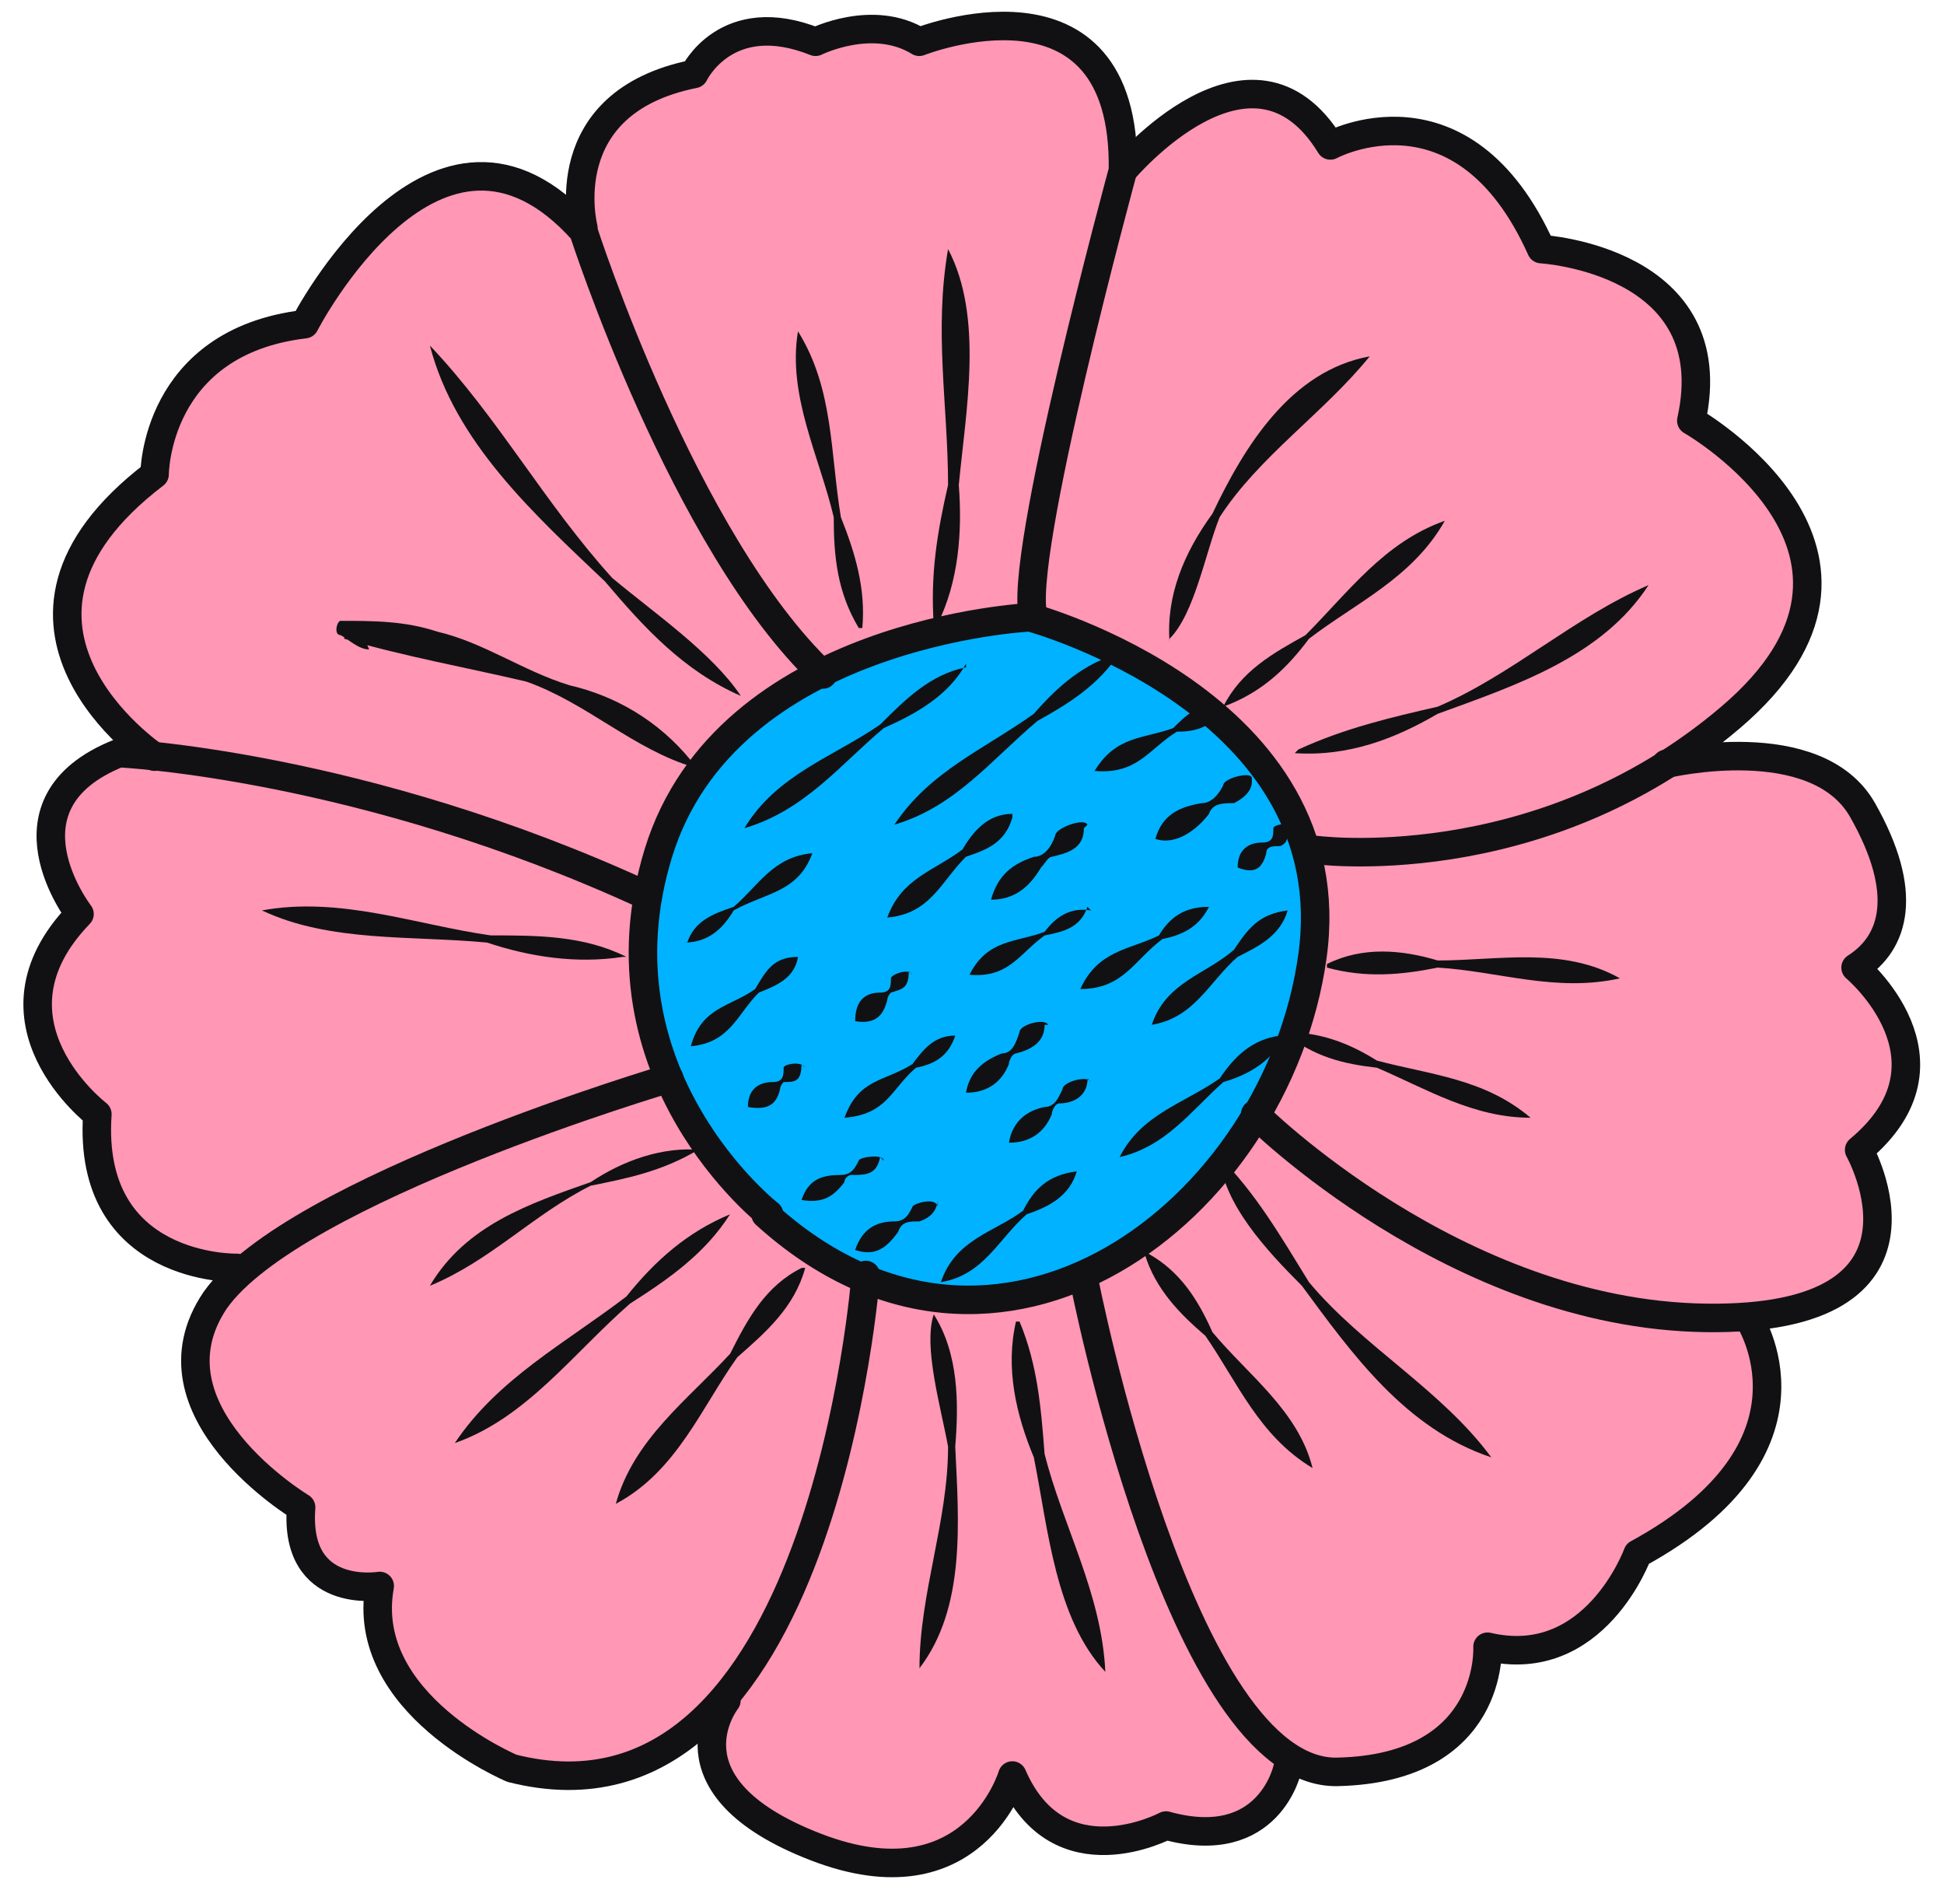 <svg width="48" height="47" viewBox="0 0 48 47" fill="none" xmlns="http://www.w3.org/2000/svg">
<path d="M36.82 40.74C39.467 41.358 40.526 38.446 40.526 38.446C45.379 35.799 43.261 32.622 43.261 32.622C48.115 32.269 46.085 28.475 46.085 28.475C48.644 26.357 45.997 23.974 45.997 23.974C46.968 23.357 47.321 22.033 46.173 20.092C45.115 18.239 41.85 18.856 41.408 18.945C41.85 18.592 42.379 18.239 42.82 17.886C47.585 13.827 41.85 10.562 41.85 10.562C42.644 6.591 38.144 6.326 38.144 6.326C36.202 2.002 32.937 3.767 32.937 3.767C31.084 0.59 27.819 4.385 27.819 4.385C27.907 -0.822 22.789 1.208 22.789 1.208C21.73 0.502 20.23 1.208 20.23 1.208C17.936 0.414 17.23 2.002 17.23 2.002C13.7 2.708 14.495 5.796 14.495 5.796C10.877 1.737 7.612 8.091 7.612 8.091C3.905 8.532 3.905 11.797 3.905 11.797C-0.948 15.503 3.905 18.768 3.905 18.768H3.994C3.376 18.768 3.111 18.768 3.111 18.768C0.111 20.003 2.141 22.739 2.141 22.739C-0.507 25.475 2.582 27.681 2.582 27.681C2.229 31.652 6.023 31.475 6.023 31.475C5.758 31.652 5.582 31.916 5.405 32.181C3.464 34.916 7.523 37.299 7.523 37.299C7.347 39.682 9.465 39.24 9.465 39.24C9.023 42.152 12.73 43.741 12.73 43.741C15.024 44.358 16.701 43.476 18.024 41.976C17.848 42.241 16.612 44.182 20.23 45.506C24.113 47.006 25.084 43.741 25.084 43.741C26.231 46.476 28.878 44.976 28.878 44.976C31.261 45.682 31.79 43.829 31.878 43.564L32.055 43.388C32.408 43.653 32.849 43.741 33.202 43.741C36.996 43.653 36.908 40.652 36.908 40.652L36.82 40.74Z" fill="#FF97B5"/>
<path d="M18.991 29.975C18.991 29.975 14.579 26.533 16.255 21.062C17.932 15.591 25.432 15.238 25.432 15.238C25.432 15.238 33.286 17.356 32.404 23.621C31.521 29.887 24.638 35.181 18.902 29.975H18.991Z" fill="#00B2FF" stroke="#111114" stroke-width="0.704" stroke-linecap="round" stroke-linejoin="round"/>
<path d="M21.377 31.474C21.377 31.474 20.318 45.593 12.641 43.652C12.641 43.652 8.847 42.063 9.376 39.151C9.376 39.151 7.258 39.505 7.435 37.21C7.435 37.21 3.464 34.828 5.317 32.092C7.258 29.357 16.524 26.621 16.524 26.621" stroke="#111114" stroke-width="0.704" stroke-linecap="round" stroke-linejoin="round"/>
<path d="M5.846 31.299C5.846 31.299 2.139 31.387 2.404 27.504C2.404 27.504 -0.596 25.21 1.963 22.563C1.963 22.563 -0.155 19.827 2.934 18.592C2.934 18.592 8.934 18.857 15.993 22.122" stroke="#111114" stroke-width="0.704" stroke-linecap="round" stroke-linejoin="round"/>
<path d="M3.817 18.679C3.817 18.679 -1.036 15.414 3.817 11.708C3.817 11.708 3.817 8.443 7.523 8.002C7.523 8.002 10.788 1.649 14.406 5.708C14.406 5.708 16.877 13.385 20.319 16.65" stroke="#111114" stroke-width="0.704" stroke-linecap="round" stroke-linejoin="round"/>
<path d="M14.403 5.62C14.403 5.62 13.608 2.531 17.138 1.825C17.138 1.825 17.932 0.149 20.138 1.031C20.138 1.031 21.55 0.325 22.698 1.031C22.698 1.031 27.816 -0.998 27.727 4.208C27.727 4.208 25.08 13.915 25.521 15.238" stroke="#111114" stroke-width="0.704" stroke-linecap="round" stroke-linejoin="round"/>
<path d="M27.73 4.208C27.73 4.208 30.907 0.413 32.849 3.59C32.849 3.59 36.114 1.825 38.055 6.149C38.055 6.149 42.643 6.414 41.761 10.385C41.761 10.385 47.497 13.65 42.732 17.709C37.967 21.768 32.407 20.974 32.407 20.974" stroke="#111114" stroke-width="0.704" stroke-linecap="round" stroke-linejoin="round"/>
<path d="M41.14 18.856C41.14 18.856 44.846 17.974 45.993 20.003C47.141 22.033 46.788 23.268 45.817 23.886C45.817 23.886 48.552 26.18 45.905 28.386C45.905 28.386 48.288 32.622 42.111 32.533C35.934 32.445 30.992 27.504 30.992 27.504" stroke="#111114" stroke-width="0.704" stroke-linecap="round" stroke-linejoin="round"/>
<path d="M43.171 32.533C43.171 32.533 45.289 35.71 40.435 38.357C40.435 38.357 39.377 41.269 36.729 40.651C36.729 40.651 36.906 43.652 33.023 43.74C29.14 43.828 26.758 31.562 26.758 31.562" stroke="#111114" stroke-width="0.704" stroke-linecap="round" stroke-linejoin="round"/>
<path d="M31.79 43.653C31.79 43.653 31.349 45.771 28.79 45.065C28.79 45.065 26.143 46.477 24.996 43.83C24.996 43.83 24.025 47.095 20.142 45.594C16.26 44.094 17.936 41.977 17.936 41.977" stroke="#111114" stroke-width="0.704" stroke-linecap="round" stroke-linejoin="round"/>
<path d="M28.878 15.856C28.79 14.709 29.231 13.65 29.937 12.68C30.732 11.003 31.879 9.15 33.82 8.797C32.673 10.209 31.084 11.268 30.114 12.768C29.761 13.65 29.496 15.15 28.878 15.768V15.856Z" fill="#111114"/>
<path d="M30.203 17.445C30.644 16.563 31.439 16.121 32.233 15.68C33.292 14.621 34.174 13.386 35.674 12.856C34.88 14.268 33.468 14.886 32.321 15.768C31.791 16.474 31.174 17.092 30.203 17.445Z" fill="#111114"/>
<path d="M32.057 18.503C33.204 17.974 34.351 17.709 35.498 17.445C37.352 16.65 38.852 15.239 40.705 14.444C39.558 16.209 37.44 16.915 35.498 17.621C34.44 18.239 33.292 18.68 31.969 18.592L32.057 18.503Z" fill="#111114"/>
<path d="M32.764 23.798C33.646 23.357 34.617 23.445 35.499 23.71C36.999 23.71 38.588 23.357 39.999 24.151C38.411 24.504 36.999 23.975 35.499 23.886C34.617 24.063 33.734 24.151 32.764 23.886V23.798Z" fill="#111114"/>
<path d="M31.703 25.475C32.586 25.475 33.291 25.739 33.997 26.181C35.321 26.534 36.645 26.622 37.792 27.592C36.38 27.592 35.233 26.887 33.997 26.357C33.203 26.269 32.409 26.092 31.703 25.475Z" fill="#111114"/>
<path d="M30.115 28.564C30.998 29.446 31.615 30.505 32.321 31.652C33.645 33.24 35.586 34.299 36.822 35.976C34.704 35.27 33.38 33.417 32.145 31.74C31.262 30.858 30.203 29.711 30.115 28.564Z" fill="#111114"/>
<path d="M28.35 30.945C29.144 31.387 29.585 32.093 29.938 32.887C30.821 33.946 32.056 34.828 32.409 36.24C31.085 35.446 30.556 34.122 29.762 32.975C29.144 32.445 28.526 31.828 28.262 30.945H28.35Z" fill="#111114"/>
<path d="M25.174 32.623C25.616 33.682 25.704 34.741 25.792 35.888C26.233 37.653 27.204 39.33 27.292 41.271C26.057 39.947 25.88 37.741 25.527 35.976C25.086 34.917 24.821 33.77 25.086 32.623H25.174Z" fill="#111114"/>
<path d="M23.056 32.446C23.674 33.417 23.674 34.652 23.586 35.711C23.674 37.564 23.85 39.682 22.703 41.182C22.703 39.329 23.409 37.564 23.409 35.711C23.233 34.741 22.791 33.24 23.056 32.446Z" fill="#111114"/>
<path d="M17.233 28.387C16.351 28.916 15.469 29.093 14.586 29.269C13.174 29.975 12.115 31.122 10.615 31.74C11.498 30.24 13.086 29.71 14.586 29.181C15.38 28.651 16.351 28.298 17.322 28.387H17.233Z" fill="#111114"/>
<path d="M18.025 29.976C17.407 30.946 16.525 31.564 15.554 32.182C14.143 33.417 12.995 35.005 11.23 35.623C12.289 34.035 13.966 33.152 15.466 32.005C16.172 31.123 16.966 30.417 18.025 29.976Z" fill="#111114"/>
<path d="M19.882 31.299C19.617 32.27 18.911 32.887 18.205 33.505C17.323 34.74 16.705 36.329 15.205 37.123C15.646 35.535 16.97 34.564 18.029 33.417C18.47 32.534 18.911 31.74 19.794 31.299H19.882Z" fill="#111114"/>
<path d="M23.056 15.415C22.968 14.18 23.144 13.121 23.409 11.973C23.409 10.032 23.056 8.179 23.409 6.149C24.291 7.826 23.85 10.12 23.674 11.973C23.762 13.121 23.674 14.356 23.144 15.415H23.056Z" fill="#111114"/>
<path d="M21.204 15.503C20.674 14.62 20.586 13.738 20.586 12.767C20.233 11.267 19.439 9.767 19.703 8.179C20.586 9.591 20.498 11.179 20.762 12.767C21.115 13.65 21.38 14.532 21.292 15.503H21.204Z" fill="#111114"/>
<path d="M18.292 17.179C16.881 16.561 15.91 15.502 14.939 14.355C13.174 12.679 11.233 10.914 10.615 8.531C12.292 10.296 13.439 12.414 15.116 14.267C16.174 15.149 17.586 16.12 18.292 17.179Z" fill="#111114"/>
<path d="M17.145 18.944C15.644 18.503 14.497 17.356 12.997 16.826C11.497 16.473 9.997 16.209 8.497 15.767L8.585 15.414C8.762 15.591 9.026 15.767 9.114 16.032C8.85 16.032 8.585 15.767 8.409 15.679C8.232 15.679 8.32 15.326 8.409 15.326C9.203 15.326 9.997 15.326 10.791 15.591C11.938 15.856 12.909 16.562 14.056 16.915C15.203 17.179 16.262 17.797 17.056 18.768L17.145 18.944Z" fill="#111114"/>
<path d="M15.379 23.621C14.232 23.797 13.085 23.621 12.026 23.268C10.173 23.091 8.143 23.268 6.467 22.474C8.408 22.121 10.261 22.827 12.114 23.091C13.261 23.091 14.409 23.091 15.467 23.621H15.379Z" fill="#111114"/>
<path d="M23.852 16.385C23.411 17.179 22.616 17.62 21.822 17.973C20.763 18.856 19.881 20.003 18.381 20.444C19.175 19.12 20.587 18.679 21.734 17.885C22.352 17.267 22.97 16.649 23.852 16.473V16.385Z" fill="#111114"/>
<path d="M27.643 16.121C27.114 16.915 26.408 17.357 25.614 17.798C24.466 18.768 23.584 19.916 22.084 20.357C22.966 19.033 24.29 18.504 25.526 17.621C26.143 16.915 26.761 16.386 27.643 16.121Z" fill="#111114"/>
<path d="M16.969 23.269C17.146 22.739 17.587 22.563 18.116 22.386C18.734 21.857 19.087 21.151 20.058 21.062C19.705 22.033 18.91 22.033 18.116 22.474C17.852 22.916 17.499 23.269 16.881 23.269H16.969Z" fill="#111114"/>
<path d="M24.997 20.179C24.82 20.797 24.379 20.973 23.849 21.15C23.232 21.767 22.967 22.562 21.908 22.65C22.261 21.679 23.055 21.503 23.761 20.973C24.026 20.532 24.379 20.091 24.997 20.091V20.179Z" fill="#111114"/>
<path d="M19.704 23.622C19.616 24.151 19.174 24.328 18.733 24.505C18.204 25.034 18.027 25.74 17.057 25.828C17.321 24.858 18.027 24.858 18.645 24.416C18.91 23.975 19.086 23.622 19.704 23.622Z" fill="#111114"/>
<path d="M30.204 17.444C29.939 17.973 29.498 18.062 29.057 18.062C28.351 18.503 28.086 19.12 27.027 19.032C27.557 18.15 28.263 18.238 28.969 17.973C29.322 17.62 29.586 17.356 30.204 17.444Z" fill="#111114"/>
<path d="M30.91 19.297C30.91 19.562 30.645 19.738 30.469 19.826C30.204 19.826 29.939 19.826 29.851 20.091C29.586 20.444 29.057 20.886 28.527 20.709C28.704 20.091 29.145 19.915 29.674 19.826C29.939 19.826 30.116 19.562 30.204 19.385C30.204 19.209 30.91 19.032 30.91 19.209V19.297Z" fill="#111114"/>
<path d="M26.763 20.445C26.763 20.975 26.322 21.063 25.969 21.151C25.881 21.151 25.792 21.328 25.704 21.416C25.439 21.857 25.086 22.21 24.469 22.21C24.645 21.592 24.998 21.328 25.528 21.151C25.792 21.151 25.969 20.887 26.057 20.622C26.057 20.445 26.763 20.18 26.851 20.357L26.763 20.445Z" fill="#111114"/>
<path d="M26.851 22.386C26.675 22.915 26.234 23.003 25.793 23.092C25.175 23.533 24.91 24.151 23.939 24.062C24.381 23.18 25.087 23.268 25.793 23.003C26.057 22.651 26.41 22.386 26.94 22.474L26.851 22.386Z" fill="#111114"/>
<path d="M22.439 23.974C22.439 24.415 22.262 24.415 21.998 24.503C21.998 24.503 21.909 24.591 21.909 24.68C21.821 25.032 21.645 25.297 21.115 25.209C21.115 24.68 21.38 24.503 21.733 24.503C21.998 24.503 21.998 24.327 21.998 24.15C21.998 24.062 22.439 23.885 22.527 24.062L22.439 23.974Z" fill="#111114"/>
<path d="M23.587 25.564C23.411 26.093 23.058 26.269 22.616 26.358C21.999 26.887 21.91 27.505 20.852 27.593C21.204 26.622 21.822 26.711 22.528 26.269C22.793 25.916 23.058 25.564 23.587 25.564Z" fill="#111114"/>
<path d="M19.79 26.27C19.79 26.711 19.614 26.711 19.349 26.711C19.349 26.711 19.261 26.799 19.261 26.887C19.173 27.24 18.996 27.417 18.467 27.328C18.467 26.887 18.732 26.711 19.084 26.711C19.349 26.711 19.349 26.534 19.349 26.358C19.349 26.27 19.79 26.181 19.879 26.358L19.79 26.27Z" fill="#111114"/>
<path d="M29.851 22.386C29.586 22.915 29.145 23.092 28.703 23.18C27.997 23.709 27.733 24.415 26.674 24.415C27.115 23.445 27.909 23.445 28.615 23.092C28.88 22.651 29.233 22.386 29.851 22.386Z" fill="#111114"/>
<path d="M31.794 20.445C31.794 20.709 31.794 20.798 31.617 20.886C31.441 20.886 31.265 20.886 31.265 21.062C31.176 21.415 31 21.592 30.559 21.415C30.559 20.974 30.823 20.798 31.176 20.798C31.441 20.798 31.441 20.621 31.441 20.445C31.441 20.356 31.882 20.268 31.971 20.445H31.794Z" fill="#111114"/>
<path d="M31.793 22.475C31.616 23.092 31.087 23.357 30.557 23.622C29.851 24.239 29.498 25.122 28.439 25.298C28.792 24.239 29.763 24.063 30.469 23.445C30.822 22.916 31.087 22.563 31.793 22.475Z" fill="#111114"/>
<path d="M25.793 25.299C25.793 25.74 25.44 25.916 25.087 26.005C24.999 26.005 24.91 26.181 24.91 26.269C24.734 26.711 24.381 26.975 23.852 26.975C23.94 26.446 24.293 26.181 24.734 26.005C24.999 26.005 25.087 25.74 25.175 25.475C25.175 25.299 25.793 25.122 25.881 25.299H25.793Z" fill="#111114"/>
<path d="M21.732 28.564C21.644 29.005 21.379 29.005 21.026 29.005C20.938 29.005 20.85 29.093 20.85 29.181C20.585 29.534 20.32 29.711 19.791 29.622C19.968 29.093 20.32 29.005 20.762 29.005C21.026 29.005 21.115 28.828 21.203 28.652C21.203 28.564 21.821 28.475 21.821 28.652L21.732 28.564Z" fill="#111114"/>
<path d="M26.854 26.621C26.854 27.062 26.5 27.239 26.148 27.239C26.059 27.239 25.971 27.415 25.971 27.503C25.794 27.945 25.442 28.209 24.912 28.209C25 27.68 25.353 27.415 25.794 27.327C26.059 27.327 26.148 27.062 26.236 26.886C26.236 26.709 26.853 26.533 26.942 26.709L26.854 26.621Z" fill="#111114"/>
<path d="M23.145 29.621C23.145 29.886 22.968 30.062 22.704 30.151C22.439 30.151 22.262 30.151 22.174 30.415C21.909 30.768 21.645 31.033 21.115 30.857C21.292 30.327 21.645 30.151 22.086 30.151C22.351 30.151 22.439 29.974 22.527 29.798C22.527 29.709 23.145 29.533 23.145 29.798V29.621Z" fill="#111114"/>
<path d="M31.706 25.564C31.441 26.181 30.823 26.534 30.206 26.711C29.411 27.417 28.794 28.299 27.646 28.564C28.176 27.505 29.235 27.24 30.117 26.622C30.47 26.093 30.912 25.652 31.617 25.564H31.706Z" fill="#111114"/>
<path d="M26.586 28.916C26.409 29.534 25.88 29.798 25.35 29.975C24.644 30.593 24.291 31.475 23.232 31.651C23.585 30.593 24.556 30.416 25.262 29.887C25.527 29.357 25.88 29.004 26.586 28.916Z" fill="#111114"/>
</svg>
